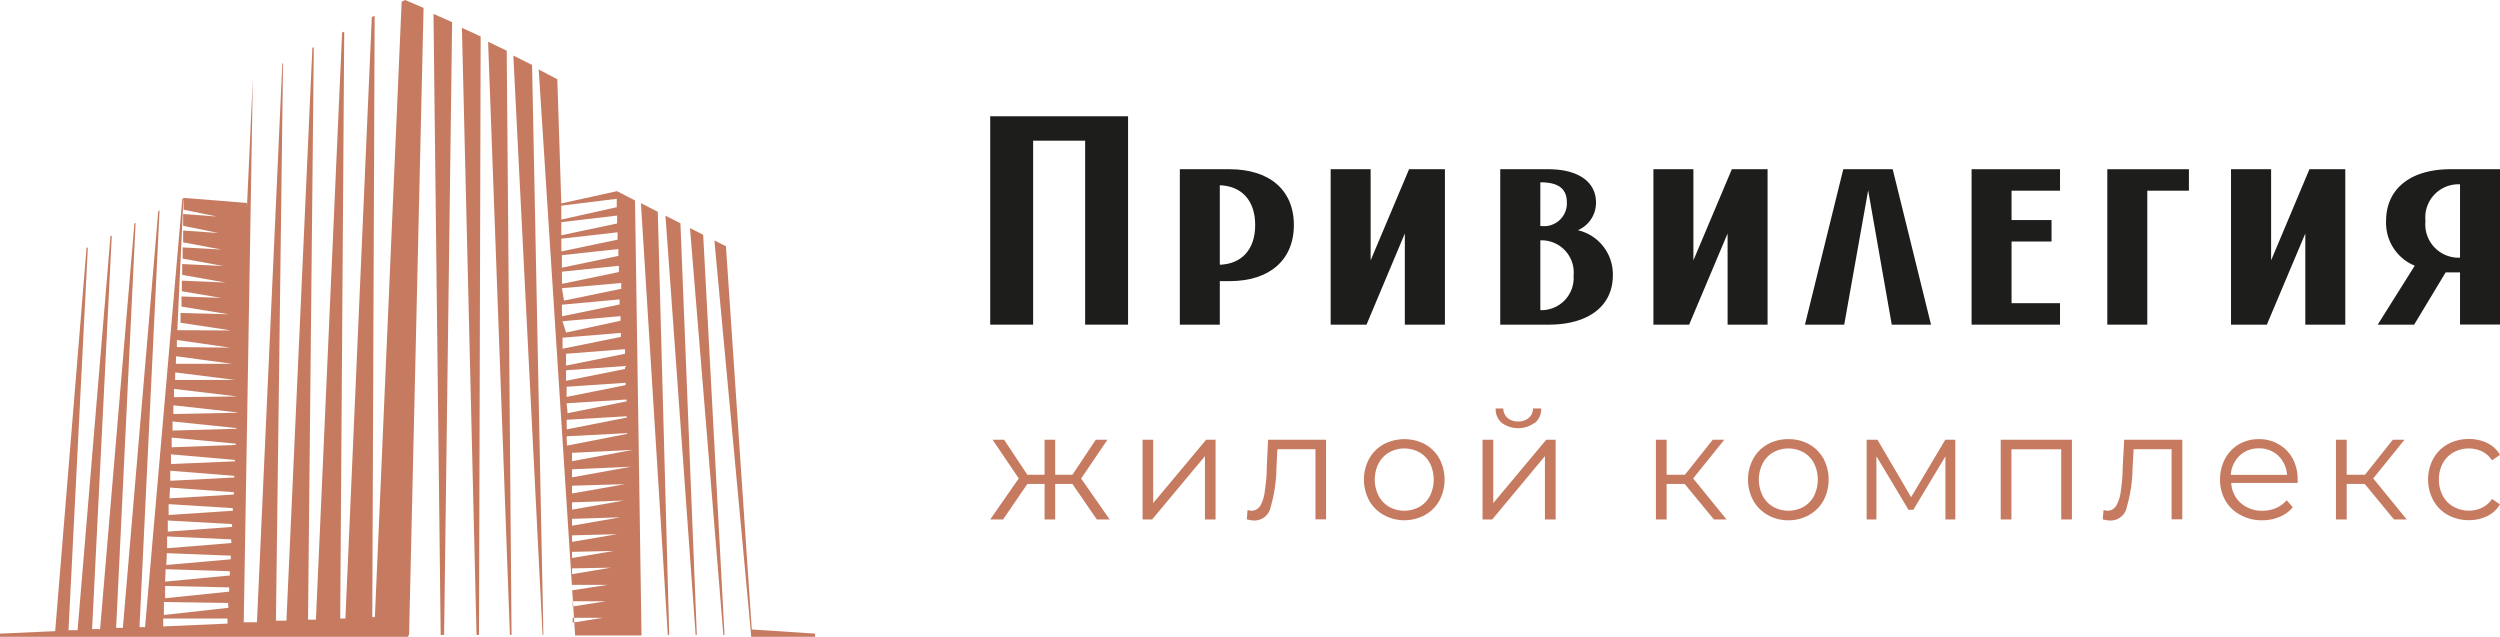 <svg viewBox="0 0 212 54" xmlns="http://www.w3.org/2000/svg"><path d="m34.35 0-.29.15-2.27 52.18h-.22l.2-51-.24.12-2.24 51h-.44l.34-49.78-.18.1-2.22 49.78h-.67l.49-48.55-.12.06-2.2 48.57h-.89l.6-47.25h-.06l-2.15 47.39h-1.12l.77-46.1-.5 10.93v-.39l-5.37-.43v1l2.79.58-2.83-.21v1l3 .61-3-.21v1l3.23.61-3.27-.18v.95l3.46.63-3.5-.17v.92l3.68.65-3.71-.16v.9l3.35.56-3.38-.12v.86l4 .65-4.08-.11v.83l4.29.65-4.6-.02v.78l.56-12-.1.08-3.16 36.32h-.47l1.7-35.34-.11.07-3 35.33h-.57l1.65-34.32h-.1l-2.91 34.43h-.68l1.67-33.35h-.11l-2.79 33.44h-.77l1.64-32.44h-.11l-2.66 32.52-4.68.21v.27h34.63v-.16h.06l1.23-53.17zm-19.35 28.83 4.51.65-4.51-.05v.48zm-.07 1.38 4.75.64h-4.77v.32zm-.07 1.37 5.08.64h-5.1v.23zm4.44 21.3-5.46.24v-.67h5.44zm.07-1.34-5.47.61v-1.1l5.44.08zm.06-1.37-5.43.56v-1.04l5.44.12zm.06-1.37-5.49.52.05-1.05 5.44.17zm.07-1.37-5.46.48.05-1 5.43.21zm.06-1.38-5.45.44v-1l5.43.25zm.07-1.37-5.46.4v.06-1l5.43.3zm.06-1.37-5.45.36v.08-1l5.43.34zm.06-1.37-5.44.32v.09l.05-1 5.43.39zm.07-1.45-5.44.28v.07-.92l5.42.43zm.06-1.37-5.44.23v.08-.9l5.41.47zm.06-1.39-5.44.2v.07-.89l5.41.51zm.06-1.37-5.43.15v.12-.89l5.41.56zm.07-1.36-5.43.11v.14-.88l5.41.6zm-5.37-1.32v.19-.89l5.37.64z" fill="#c67b61"/><path d="m52.32 16.21-4.72 1.04-.34-10.53-1.58-.83 3.09 48h5.63l-.55-36.89zm-4.72 1.23 4.7-.58v.71l-4.7 1.05zm0 1.4 4.73-.56v.67l-4.73 1zm0 1.4 4.77-.54v.62l-4.76 1zm.05 1.4 4.79-.52v.58l-4.79 1zm0 1.4 4.83-.5v.53l-4.82 1zm0 1.4 5.03-.44v.49l-4.85 1zm0 1.4 4.89-.45v.43l-4.88 1zm.05 1.4 4.92-.43v.39l-4.62 1zm0 1.4 4.95-.41v.34l-4.94 1zm.3 1.36 5-.39v.39l-5 1zm0 1.4 5-.36v.25l-5 1zm.05 1.4 5-.34v.2l-5 1zm0 1.4 5.08-.32v.16l-5 1zm0 1.4 5.1-.3v.11l-5.09 1zm0 1.4 5.14-.27v.06l-5.11 1zm.51 15.8v-.41h2.56zm0-1.37v-.44h2.8zm-.05-1.37v-.46h3zm0-1.37v-.49l3.3-.06zm0-1.37v-.52l3.55-.08zm0-1.37v-.55l3.82-.1zm0-1.37v-.58l4.09-.13zm0-1.36v-.62l4.38-.15zm0-1.37v-.66l4.49-.13zm0-1.37v-.68l5-.22zm0-1.37v-.71l5.16-.25z" fill="#c67b61"/><path d="m54.35 17.23 2.28 36.61h.12l-.97-35.88z" fill="#c67b61"/><path d="m56.43 18.29 2.56 35.55h.1l-1.39-34.91z" fill="#c67b61"/><path d="m58.51 19.34 2.83 34.5h.1l-1.81-33.93z" fill="#c67b61"/><path d="m37.37 53.84h.29l.68-51.96-1.58-.7z" fill="#c67b61"/><path d="m40.41 53.84h.21l.14-50.75-1.59-.73z" fill="#c67b61"/><path d="m41.39 3.54 1.85 50.3h.14l-.41-49.54z" fill="#c67b61"/><path d="m43.53 4.71 2.48 49.13h.07l-.96-48.33z" fill="#c67b61"/><path d="m61.56 20.88-.98-.49 3.07 32.99.05.62h5.42v-.27l-5.37-.35z" fill="#c67b61"/><path d="m116.23 22.08v-7.73h-3.39v13.18h3.04l3.25-7.73v7.73h3.4v-13.18h-3.04z" fill="#1d1d1b"/><path d="m149.89 27.53v-13.18h-3.03l-3.26 7.73v-7.73h-3.39v13.18h3.03l3.26-7.73v7.73z" fill="#1d1d1b"/><path d="m160.42 27.53h3.33l-3.25-13.18h-4.19l-3.25 13.18h3.33l2.03-11.39z" fill="#1d1d1b"/><path d="m174.69 25.71h-4.11v-5.23h3.39v-1.82h-3.39v-2.49h4.11v-1.82h-7.5v13.18h7.5z" fill="#1d1d1b"/><path d="m178.7 27.53h3.39v-11.36h3.53v-1.82h-6.92z" fill="#1d1d1b"/><path d="m198.88 27.53v-13.18h-3.04l-3.25 7.73v-7.73h-3.4v13.18h3.04l3.26-7.73v7.73z" fill="#1d1d1b"/><path d="m109.72 19.08c0-3-2.11-4.73-5.45-4.73h-4.22v13.18h3.39v-3.69h.83c3.34 0 5.45-1.75 5.45-4.76zm-6.28 3.37v-6.74c1.81.06 3 1.25 3 3.37s-1.19 3.31-3 3.37z" fill="#1d1d1b"/><path d="m133.8 19.52a2.52 2.52 0 0 0 1.54-2.35c0-1.79-1.56-2.82-4.05-2.82h-4.07v13.18h4.1c3.34 0 5.45-1.54 5.45-4.19a3.84 3.84 0 0 0 -2.97-3.82zm-3.18-4.06c1.38 0 2.25.43 2.25 1.71a1.93 1.93 0 0 1 -2.11 2h-.14zm0 10.84v-5.92a2.73 2.73 0 0 1 2.82 3 2.73 2.73 0 0 1 -2.82 2.92z" fill="#1d1d1b"/><path d="m208.61 14.35h-.81c-3.34 0-5.46 1.62-5.46 4.39a3.92 3.92 0 0 0 2.43 3.79l-3.14 5h3.09l2.67-4.43h1.22v4.42h3.39v-13.17zm0 7.5a2.82 2.82 0 0 1 -2.93-3.11 2.81 2.81 0 0 1 2.93-3.11z" fill="#1d1d1b"/><path d="m83.97 9.86v2.07 15.6h3.64v-15.6h1.33 3.08v15.6h3.64v-17.67h-6.72z" fill="#1d1d1b"/><g fill="#c67b61"><path d="m93.91 37.29h-.99l-1.98 2.97h-1.46v-2.97h-.9v2.97h-1.46l-1.97-2.97h-.98l2.22 3.28-2.42 3.48h1.09l2.06-3.01h1.46v3.01h.9v-3.01h1.46l2.07 3.01h1.09l-2.42-3.47z"/><path d="m97.79 42.66v-5.37h-.9v6.76h.81l4.48-5.37v5.37h.9v-6.76h-.8z"/><path d="m107.42 39.71c0 .78-.1 1.42-.16 1.9a3.38 3.38 0 0 1 -.35 1.21.88.88 0 0 1 -.8.49l-.32-.05-.06.78a2.51 2.51 0 0 0 .65.1 1.4 1.4 0 0 0 1.37-1.14 12.29 12.29 0 0 0 .49-3.24l.08-1.67h3.23v5.95h.9v-6.75h-4.92z"/><path d="m120.84 37.67a3.78 3.78 0 0 0 -3.5 0 3.2 3.2 0 0 0 -1.23 1.22 3.75 3.75 0 0 0 0 3.56 3.2 3.2 0 0 0 1.23 1.22 3.63 3.63 0 0 0 3.5 0 3.18 3.18 0 0 0 1.22-1.22 3.82 3.82 0 0 0 0-3.56 3.18 3.18 0 0 0 -1.22-1.22zm.42 4.38a2.28 2.28 0 0 1 -.89.93 2.67 2.67 0 0 1 -2.57 0 2.35 2.35 0 0 1 -.89-.93 3.05 3.05 0 0 1 0-2.76 2.35 2.35 0 0 1 .89-.93 2.67 2.67 0 0 1 2.57 0 2.28 2.28 0 0 1 .89.93 3.14 3.14 0 0 1 0 2.76z"/><path d="m130.16 35.87a1.54 1.54 0 0 0 .53-1.23h-.69a1.06 1.06 0 0 1 -.36.8 1.36 1.36 0 0 1 -.9.3 1.32 1.32 0 0 1 -.9-.3 1.06 1.06 0 0 1 -.36-.8h-.65a1.54 1.54 0 0 0 .53 1.23 2.38 2.38 0 0 0 2.76 0z"/><path d="m126.63 42.66v-5.37h-.91v6.76h.82l4.47-5.37v5.37h.91v-6.76h-.8z"/><path d="m146.22 37.29h-.98l-2.36 2.97h-1.55v-2.97h-.91v6.76h.91v-3.01h1.53l2.48 3.01h1.07l-2.83-3.48z"/><path d="m153.41 37.67a3.55 3.55 0 0 0 -1.75-.43 3.58 3.58 0 0 0 -1.76.43 3.18 3.18 0 0 0 -1.22 1.22 3.75 3.75 0 0 0 0 3.56 3.18 3.18 0 0 0 1.22 1.22 3.49 3.49 0 0 0 1.76.45 3.46 3.46 0 0 0 1.75-.45 3.18 3.18 0 0 0 1.22-1.22 3.82 3.82 0 0 0 0-3.56 3.18 3.18 0 0 0 -1.22-1.22zm.42 4.38a2.28 2.28 0 0 1 -.89.93 2.67 2.67 0 0 1 -2.57 0 2.28 2.28 0 0 1 -.89-.93 3.05 3.05 0 0 1 0-2.76 2.28 2.28 0 0 1 .89-.93 2.67 2.67 0 0 1 2.57 0 2.28 2.28 0 0 1 .89.93 3.14 3.14 0 0 1 0 2.76z"/><path d="m162.06 42.16-2.85-4.87h-.92v6.76h.83v-5.36l2.72 4.54h.41l2.72-4.53v5.35h.84v-6.76h-.85z"/><path d="m169.66 44.05h.91v-5.95h4.22v5.95h.91v-6.76h-6.04z"/><path d="m180 39.71c0 .78-.09 1.42-.15 1.9a3.38 3.38 0 0 1 -.36 1.21.87.87 0 0 1 -.79.49l-.32-.05-.07.78a2.51 2.51 0 0 0 .65.1 1.39 1.39 0 0 0 1.39-1.14 12.29 12.29 0 0 0 .49-3.24l.09-1.67h3.22v5.95h.91v-6.75h-4.93z"/><path d="m193.22 37.67a3.22 3.22 0 0 0 -1.67-.43 3.28 3.28 0 0 0 -1.68.43 3.15 3.15 0 0 0 -1.18 1.22 3.75 3.75 0 0 0 -.43 1.78 3.48 3.48 0 0 0 .45 1.77 3.08 3.08 0 0 0 1.29 1.23 3.65 3.65 0 0 0 1.83.45 3.76 3.76 0 0 0 1.48-.29 2.79 2.79 0 0 0 1.12-.82l-.52-.59a2.45 2.45 0 0 1 -.9.66 2.91 2.91 0 0 1 -1.15.23 2.67 2.67 0 0 1 -1.84-.65 2.42 2.42 0 0 1 -.81-1.71h5.63v-.28a3.69 3.69 0 0 0 -.42-1.78 3.05 3.05 0 0 0 -1.2-1.22zm-4.05 2.6a2.47 2.47 0 0 1 .75-1.63 2.3 2.3 0 0 1 1.63-.62 2.32 2.32 0 0 1 1.64.62 2.47 2.47 0 0 1 .75 1.63z"/><path d="m203.9 37.29h-.99l-2.36 2.97h-1.55v-2.97h-.91v6.76h.91v-3.01h1.53l2.48 3.01h1.08l-2.84-3.48z"/><path d="m208.06 38.36a2.68 2.68 0 0 1 2.42-.08 2.11 2.11 0 0 1 .84.76l.68-.47a2.52 2.52 0 0 0 -1.08-1 3.4 3.4 0 0 0 -1.55-.34 3.65 3.65 0 0 0 -1.79.43 3.2 3.2 0 0 0 -1.23 1.22 3.75 3.75 0 0 0 0 3.56 3.16 3.16 0 0 0 1.23 1.23 3.65 3.65 0 0 0 1.79.44 3.52 3.52 0 0 0 1.54-.34 2.57 2.57 0 0 0 1.09-1l-.68-.46a2.06 2.06 0 0 1 -.84.74 2.44 2.44 0 0 1 -1.11.25 2.58 2.58 0 0 1 -1.31-.33 2.33 2.33 0 0 1 -.91-.93 2.82 2.82 0 0 1 -.33-1.38 2.87 2.87 0 0 1 .33-1.38 2.33 2.33 0 0 1 .91-.92z"/></g></svg>